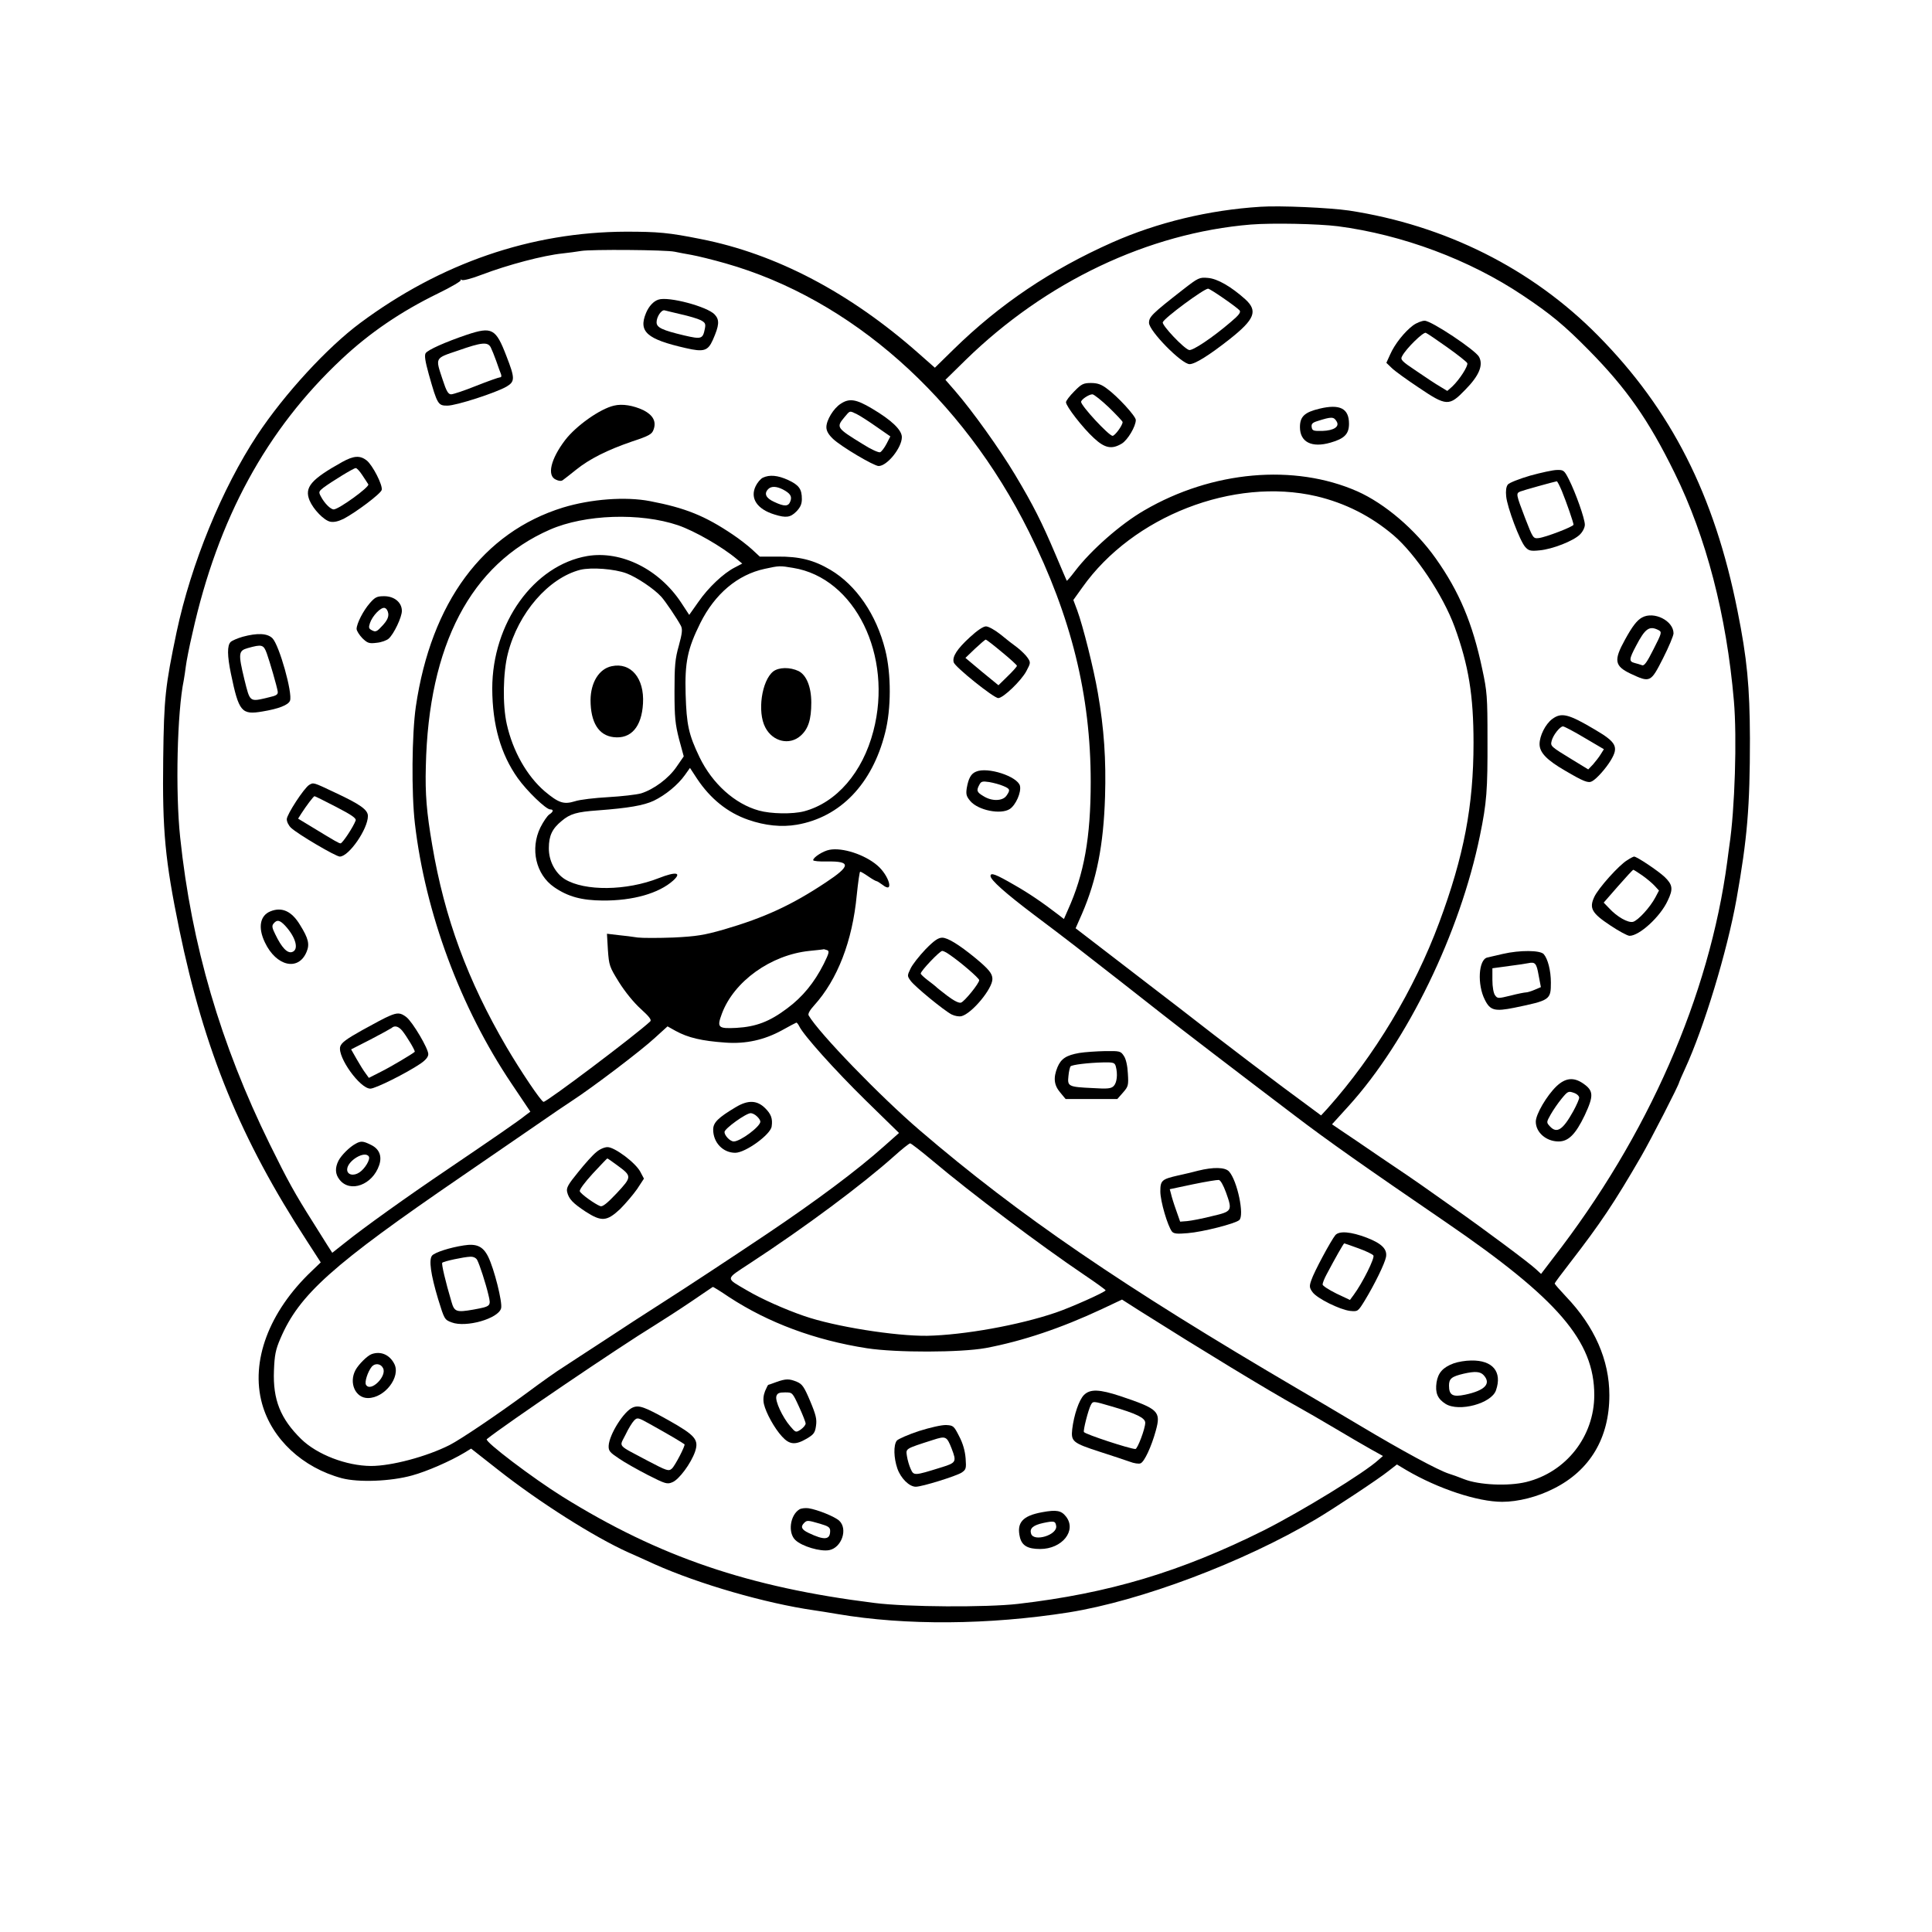 <?xml version="1.0" standalone="no"?>
<!DOCTYPE svg PUBLIC "-//W3C//DTD SVG 20010904//EN"
 "http://www.w3.org/TR/2001/REC-SVG-20010904/DTD/svg10.dtd">
<svg version="1.0" xmlns="http://www.w3.org/2000/svg"
 width="1024pt" height="1024pt" viewBox="0 0 1024 1024"
 preserveAspectRatio="xMidYMid meet">
<g transform="translate(0,1024) scale(0.1,-0.1)"
fill="#000000" stroke="none">
<path d="M6680 9144 c-272 -17 -546 -83 -785 -189 -326 -145 -597 -328 -840
-566 l-100 -98 -85 75 c-365 323 -758 529 -1156 607 -169 34 -227 39 -397 39
-502 -2 -980 -166 -1408 -484 -175 -130 -402 -377 -545 -593 -188 -285 -351
-683 -428 -1045 -60 -287 -67 -348 -71 -670 -5 -386 10 -539 85 -905 133 -644
325 -1112 677 -1653 l73 -113 -49 -47 c-226 -215 -324 -478 -262 -702 52 -188
215 -339 423 -395 88 -23 259 -17 373 15 77 21 201 75 276 120 l36 22 140
-110 c219 -173 513 -359 693 -440 25 -11 88 -39 140 -63 235 -105 588 -207
845 -244 22 -3 78 -12 125 -20 359 -61 800 -58 1225 9 381 61 922 264 1310
494 96 57 336 216 384 255 l45 35 50 -30 c169 -99 378 -168 508 -168 84 0 187
26 273 70 192 96 295 268 295 495 0 186 -78 364 -230 523 -33 35 -60 66 -60
69 0 3 37 53 83 112 160 207 233 316 375 561 51 88 202 382 202 394 0 2 14 34
31 71 100 217 223 621 273 900 57 321 71 486 71 850 -1 276 -15 425 -66 678
-122 614 -351 1065 -739 1458 -350 355 -810 585 -1320 663 -104 15 -364 27
-470 20z m410 -103 c344 -45 699 -178 980 -366 150 -100 222 -160 352 -292
199 -202 316 -369 453 -648 168 -340 276 -756 315 -1210 17 -195 5 -576 -24
-767 -2 -18 -8 -55 -11 -83 -95 -714 -420 -1456 -923 -2103 l-64 -84 -27 25
c-36 34 -278 214 -436 325 -71 50 -148 104 -170 120 -22 16 -116 80 -210 143
-93 64 -191 130 -218 148 l-47 32 88 97 c312 344 590 916 696 1433 36 175 41
240 40 514 0 222 -2 250 -28 370 -51 242 -122 410 -246 585 -109 154 -270 291
-416 356 -334 147 -769 109 -1129 -101 -125 -72 -283 -211 -368 -323 -22 -29
-41 -51 -43 -50 -1 2 -28 64 -59 138 -73 172 -118 262 -215 424 -82 137 -226
338 -316 442 l-53 61 107 105 c425 415 968 673 1512 718 115 9 357 4 460 -9z
m-3515 -135 c17 -4 57 -11 90 -17 33 -6 115 -26 181 -45 664 -189 1254 -711
1608 -1423 224 -450 327 -866 327 -1325 0 -295 -35 -489 -121 -679 l-21 -48
-27 21 c-87 67 -161 117 -235 159 -100 58 -127 68 -127 48 0 -21 80 -92 231
-206 74 -55 173 -131 221 -168 48 -37 156 -122 240 -187 84 -66 182 -143 218
-171 69 -55 428 -330 700 -536 177 -135 375 -274 805 -568 593 -406 785 -629
785 -915 0 -219 -149 -409 -361 -461 -95 -23 -250 -16 -329 15 -30 12 -66 25
-80 29 -57 18 -249 122 -470 254 -129 77 -275 163 -325 192 -935 548 -1484
923 -2010 1374 -209 179 -535 516 -589 609 -5 8 6 28 29 53 124 137 203 341
226 585 7 68 15 124 18 124 4 0 23 -11 43 -25 20 -14 40 -25 43 -25 4 0 18 -9
33 -20 63 -50 35 50 -29 104 -67 57 -184 95 -252 82 -34 -6 -87 -40 -87 -55 0
-5 34 -8 74 -7 127 2 126 -23 -7 -111 -182 -121 -326 -187 -542 -250 -102 -29
-142 -36 -265 -42 -80 -3 -165 -3 -190 0 -25 4 -72 10 -104 13 l-59 7 5 -86
c6 -82 8 -89 59 -171 32 -51 79 -109 116 -142 45 -41 58 -58 49 -66 -77 -72
-547 -426 -565 -426 -12 0 -122 164 -196 290 -206 352 -329 685 -394 1070 -30
175 -38 272 -34 418 14 644 239 1072 658 1255 185 81 478 91 679 23 87 -30
231 -112 311 -179 l29 -24 -40 -21 c-59 -30 -140 -106 -193 -183 l-48 -68 -42
64 c-117 178 -318 278 -498 248 -284 -49 -504 -356 -504 -703 1 -193 45 -347
135 -474 49 -69 150 -166 172 -166 20 0 17 -13 -5 -27 -10 -7 -31 -37 -47 -69
-55 -113 -24 -249 73 -316 74 -51 146 -70 258 -71 160 -1 297 38 373 106 47
43 16 49 -76 13 -172 -68 -393 -70 -498 -6 -52 33 -86 99 -85 165 0 66 18 103
68 144 45 38 80 48 193 56 160 12 242 26 295 51 62 30 127 83 165 136 l27 38
38 -58 c70 -105 161 -179 271 -217 89 -31 177 -40 258 -26 230 40 399 216 467
486 33 127 33 313 1 440 -47 188 -154 344 -291 425 -88 52 -164 71 -280 70
l-94 0 -41 38 c-23 21 -68 56 -101 78 -148 100 -252 142 -440 178 -130 25
-313 11 -461 -34 -424 -131 -699 -503 -780 -1055 -21 -145 -24 -456 -5 -620
55 -473 241 -975 512 -1378 l100 -149 -28 -21 c-33 -27 -168 -120 -413 -286
-212 -143 -444 -309 -542 -388 l-67 -53 -27 42 c-15 24 -48 77 -74 118 -98
155 -134 220 -230 415 -261 531 -415 1056 -475 1626 -26 243 -16 666 19 834 3
17 8 50 11 74 3 25 18 103 35 175 135 607 392 1079 790 1452 149 140 315 253
512 349 70 34 124 66 120 70 -4 5 -1 5 6 1 7 -4 54 8 105 28 140 53 325 102
430 113 29 3 72 9 97 13 52 9 450 6 495 -4z m3402 -1296 c152 -36 289 -105
409 -207 116 -99 262 -317 324 -486 74 -204 100 -362 100 -615 0 -332 -51
-600 -182 -952 -132 -355 -343 -706 -591 -984 l-35 -38 -58 43 c-166 121 -465
348 -694 527 -30 23 -100 77 -155 119 -55 42 -166 128 -247 190 l-147 113 34
77 c78 181 114 364 122 620 6 195 -5 361 -38 550 -22 129 -79 355 -109 437
l-21 56 48 67 c267 377 801 585 1240 483z m-2773 -380 c328 -53 530 -465 425
-865 -57 -219 -195 -379 -367 -425 -61 -16 -176 -14 -240 4 -127 35 -246 142
-314 282 -58 121 -69 171 -74 334 -5 170 10 241 78 378 77 154 197 256 341
287 78 17 80 17 151 5z m-883 -29 c55 -21 146 -82 184 -124 21 -23 84 -116
104 -154 9 -18 7 -39 -11 -105 -20 -70 -23 -108 -23 -243 0 -137 4 -173 24
-252 l25 -92 -38 -55 c-42 -62 -121 -120 -188 -141 -25 -7 -104 -16 -174 -20
-71 -4 -151 -13 -177 -22 -59 -18 -86 -9 -160 53 -95 82 -169 213 -201 356
-23 103 -20 274 6 375 55 215 216 400 384 443 59 14 181 5 245 -19z m1063
-1997 c13 -5 10 -16 -18 -73 -50 -99 -112 -175 -193 -235 -94 -71 -166 -98
-270 -104 -98 -5 -104 2 -77 75 64 172 260 312 464 333 41 4 76 8 77 9 1 0 8
-2 17 -5z m-148 -403 c22 -47 189 -233 352 -393 l177 -173 -80 -71 c-142 -127
-361 -290 -620 -464 -182 -122 -423 -281 -555 -365 -77 -49 -216 -139 -308
-200 -93 -60 -191 -125 -219 -143 -28 -17 -113 -77 -188 -133 -166 -122 -355
-249 -412 -278 -123 -62 -308 -111 -417 -111 -130 1 -285 60 -370 143 -110
108 -150 209 -144 362 3 83 9 112 34 170 100 234 273 389 964 862 184 126 376
258 425 292 50 35 121 83 159 108 106 69 365 265 438 333 l66 60 43 -24 c66
-36 137 -53 264 -62 107 -8 206 14 299 65 39 22 74 40 77 41 3 0 10 -9 15 -19z
m708 -714 c204 -172 570 -447 804 -605 61 -41 112 -78 112 -81 -1 -9 -184 -91
-264 -118 -196 -67 -488 -119 -682 -123 -170 -2 -491 49 -652 105 -102 35
-225 90 -300 134 -119 70 -121 57 14 146 292 191 594 416 764 568 41 37 79 67
84 67 5 0 59 -42 120 -93z m-1081 -721 c209 -137 456 -229 732 -272 156 -24
495 -23 629 1 197 37 401 106 617 207 l106 50 94 -60 c315 -199 686 -425 844
-512 33 -18 119 -68 190 -110 72 -43 158 -93 192 -112 l63 -35 -23 -20 c-73
-68 -408 -273 -608 -374 -441 -220 -821 -334 -1304 -390 -165 -19 -589 -17
-760 5 -667 83 -1142 245 -1653 563 -156 97 -416 294 -402 305 91 74 701 488
889 603 45 28 132 84 194 126 61 42 114 77 115 78 2 1 41 -23 85 -53z"/>
<path d="M6270 8705 c-164 -128 -180 -144 -180 -176 0 -43 173 -219 215 -219
29 0 104 47 212 132 134 106 151 150 83 212 -75 67 -147 109 -198 113 -45 4
-51 1 -132 -62z m215 -46 c41 -28 79 -57 85 -64 8 -10 -3 -25 -47 -62 -97 -83
-203 -154 -221 -148 -29 9 -145 132 -139 147 8 23 217 177 240 178 5 0 42 -23
82 -51z"/>
<path d="M7489 8515 c-45 -34 -97 -99 -121 -154 l-20 -44 28 -27 c16 -16 80
-62 143 -104 148 -100 162 -100 247 -12 74 75 97 131 73 175 -20 36 -252 191
-288 191 -15 0 -43 -11 -62 -25z m182 -116 c55 -39 103 -77 106 -84 5 -15 -41
-87 -80 -124 l-26 -23 -38 23 c-21 12 -77 49 -125 82 -81 54 -87 61 -76 80 21
40 111 128 125 123 8 -3 59 -38 114 -77z"/>
<path d="M5694 8166 c-24 -24 -44 -50 -44 -58 0 -21 88 -135 148 -190 58 -54
95 -61 148 -29 31 19 74 91 74 125 0 20 -97 126 -154 167 -29 22 -50 29 -84
29 -39 0 -50 -5 -88 -44z m184 -86 c39 -38 72 -73 72 -77 0 -18 -41 -73 -53
-73 -20 0 -167 159 -167 180 0 12 41 40 60 40 8 0 48 -32 88 -70z"/>
<path d="M6994 8074 c-80 -19 -104 -42 -104 -98 0 -79 62 -111 162 -82 74 21
98 46 98 100 0 81 -48 106 -156 80z m90 -67 c18 -28 -14 -49 -75 -51 -48 -1
-54 1 -57 21 -2 16 4 23 30 31 75 24 87 24 102 -1z"/>
<path d="M8110 7719 c-58 -17 -111 -38 -118 -47 -9 -11 -12 -34 -9 -62 5 -58
73 -238 101 -269 18 -20 28 -23 76 -18 68 6 180 50 214 84 15 15 26 37 26 52
0 32 -49 170 -85 241 -24 47 -28 50 -63 49 -20 0 -84 -14 -142 -30z m168 -81
c25 -61 62 -168 62 -179 0 -10 -148 -67 -185 -71 -29 -3 -30 -1 -72 107 -48
126 -49 130 -25 140 14 6 176 51 193 54 3 1 15 -23 27 -51z"/>
<path d="M8703 6967 c-27 -15 -51 -46 -90 -117 -61 -110 -56 -140 30 -181 103
-48 106 -47 171 81 31 61 56 121 56 133 0 67 -104 119 -167 84z m88 -67 c18
-10 17 -15 -27 -101 -34 -68 -49 -89 -60 -85 -9 3 -27 9 -40 12 -31 8 -30 20
7 90 49 94 71 109 120 84z"/>
<path d="M8227 6429 c-36 -27 -67 -89 -67 -133 0 -45 39 -85 136 -141 97 -57
122 -67 142 -56 25 13 75 70 100 112 42 70 29 95 -83 161 -143 85 -179 93
-228 57z m172 -100 l102 -60 -17 -27 c-9 -15 -28 -39 -41 -54 l-25 -26 -82 50
c-118 72 -119 73 -112 101 7 30 44 77 60 77 7 0 58 -27 115 -61z"/>
<path d="M8625 5681 c-44 -26 -154 -149 -175 -195 -28 -60 -13 -86 85 -151 45
-30 91 -55 102 -55 52 0 163 101 202 186 30 62 27 84 -16 126 -34 32 -147 108
-162 108 -3 0 -20 -8 -36 -19z m78 -80 c23 -16 53 -41 66 -55 l24 -26 -19 -36
c-28 -53 -92 -123 -119 -130 -26 -6 -84 26 -127 73 l-28 29 76 87 c42 48 78
87 81 87 2 0 23 -13 46 -29z"/>
<path d="M7965 5184 c-33 -8 -70 -16 -82 -19 -47 -11 -54 -144 -13 -224 28
-57 53 -63 157 -42 189 39 193 42 193 133 0 63 -16 126 -38 151 -19 21 -126
22 -217 1z m190 -113 l12 -63 -33 -14 c-18 -8 -39 -14 -46 -14 -7 0 -44 -7
-82 -17 -66 -16 -69 -16 -82 2 -8 11 -14 44 -14 81 l0 62 88 12 c48 6 94 13
102 15 37 8 44 -1 55 -64z"/>
<path d="M8250 4483 c-52 -50 -110 -149 -110 -188 0 -57 55 -105 121 -105 52
0 90 38 138 138 49 105 48 131 -9 170 -50 34 -93 29 -140 -15z m120 -61 c0 -8
-14 -40 -31 -71 -56 -101 -88 -121 -125 -80 -18 20 -18 21 5 62 13 23 39 61
58 84 32 39 36 41 64 31 16 -5 29 -17 29 -26z"/>
<path d="M3490 8652 c-26 -8 -51 -35 -66 -71 -41 -99 4 -139 211 -186 95 -22
117 -15 143 43 34 77 37 106 10 135 -39 42 -245 97 -298 79z m120 -78 c41 -9
88 -23 104 -31 24 -13 27 -19 22 -45 -11 -55 -18 -57 -109 -36 -118 28 -147
42 -147 70 0 29 26 68 43 63 6 -2 46 -11 87 -21z"/>
<path d="M2475 8466 c-115 -39 -207 -80 -219 -98 -7 -12 -3 -41 17 -113 45
-159 49 -165 98 -165 47 0 257 68 314 101 45 27 45 44 -1 162 -56 146 -76 157
-209 113z m126 -67 c6 -12 19 -44 29 -72 10 -29 21 -60 25 -69 4 -11 3 -18 -5
-18 -6 0 -63 -20 -126 -45 -62 -25 -122 -45 -133 -45 -15 0 -25 16 -45 78 -39
118 -43 112 82 154 125 44 157 47 173 17z"/>
<path d="M4456 8100 c-38 -24 -76 -87 -76 -124 0 -20 11 -39 35 -62 43 -41
217 -144 242 -144 45 0 123 97 123 153 0 38 -54 90 -159 152 -84 50 -120 55
-165 25z m87 -56 c18 -9 64 -39 104 -67 l72 -50 -20 -39 c-11 -21 -26 -41 -34
-45 -8 -3 -50 16 -92 43 -140 86 -142 89 -97 143 30 36 26 35 67 15z"/>
<path d="M3254 8090 c-74 -17 -201 -107 -259 -183 -76 -100 -97 -188 -49 -209
16 -8 30 -9 38 -2 7 5 38 29 69 54 72 58 166 105 297 150 91 30 106 39 114 63
16 43 -3 77 -54 103 -53 25 -112 35 -156 24z"/>
<path d="M1815 7792 c-167 -93 -203 -135 -174 -205 20 -47 76 -105 109 -112
19 -4 42 1 71 15 65 34 197 133 202 153 7 24 -48 132 -80 157 -35 27 -68 25
-128 -8z m105 -70 c13 -20 28 -42 32 -49 10 -12 -155 -132 -183 -133 -17 0
-50 33 -69 70 -12 22 -10 26 14 45 43 32 160 104 171 104 6 1 21 -16 35 -37z"/>
<path d="M4043 7708 c-12 -6 -29 -26 -38 -45 -31 -64 8 -122 100 -150 61 -19
84 -16 116 16 21 22 29 39 29 66 0 53 -15 74 -73 101 -55 25 -98 29 -134 12z
m106 -62 c40 -21 50 -37 40 -63 -10 -28 -31 -29 -86 -3 -44 20 -55 44 -31 68
16 16 43 15 77 -2z"/>
<path d="M1960 7043 c-35 -40 -69 -107 -70 -136 0 -10 14 -32 30 -49 28 -27
36 -30 76 -25 25 2 54 13 64 22 28 25 70 114 70 147 0 45 -40 78 -94 78 -38 0
-48 -5 -76 -37z m98 -55 c2 -19 -6 -37 -31 -64 -29 -32 -36 -35 -55 -25 -18 9
-19 15 -11 39 13 38 57 84 77 80 10 -2 18 -15 20 -30z"/>
<path d="M5141 6863 c-69 -63 -95 -104 -86 -134 8 -25 212 -189 236 -189 26 0
122 92 149 143 23 43 23 46 7 70 -9 14 -34 38 -54 54 -21 15 -62 47 -91 71
-29 23 -63 42 -76 42 -15 0 -47 -22 -85 -57z m169 -79 c44 -36 80 -69 80 -73
0 -4 -22 -29 -49 -55 l-49 -48 -88 72 -87 73 51 49 c28 26 53 48 57 48 3 0 42
-30 85 -66z"/>
<path d="M1286 6865 c-27 -8 -56 -20 -64 -28 -18 -19 -18 -71 2 -168 42 -202
56 -219 167 -200 85 14 137 34 146 57 15 39 -57 295 -93 331 -27 27 -80 29
-158 8z m128 -88 c17 -48 53 -172 58 -202 2 -16 -6 -22 -47 -31 -104 -25 -99
-28 -130 96 -33 137 -31 151 18 165 75 21 84 19 101 -28z"/>
<path d="M5173 6150 c-27 -11 -40 -36 -49 -87 -5 -33 -2 -44 19 -69 42 -49
161 -73 209 -42 32 21 62 89 54 123 -13 50 -172 102 -233 75z m145 -76 c36
-15 38 -21 16 -52 -20 -28 -77 -30 -121 -2 -36 21 -39 30 -22 61 9 18 17 19
52 14 23 -4 57 -13 75 -21z"/>
<path d="M1639 6080 c-27 -16 -119 -157 -119 -182 0 -14 10 -34 23 -46 35 -33
237 -152 258 -152 48 0 149 146 149 215 0 33 -41 62 -174 124 -118 56 -114 54
-137 41z m143 -117 c83 -43 107 -60 103 -72 -13 -35 -70 -121 -80 -121 -10 1
-21 7 -154 88 l-71 43 17 27 c27 42 65 92 70 92 3 0 55 -26 115 -57z"/>
<path d="M1434 5410 c-56 -22 -68 -86 -30 -165 60 -127 178 -154 221 -50 17
40 10 71 -35 143 -44 73 -96 96 -156 72z m78 -77 c56 -61 74 -127 36 -139 -25
-8 -55 23 -89 94 -17 34 -19 45 -9 57 18 22 33 19 62 -12z"/>
<path d="M4905 5208 c-33 -35 -69 -80 -79 -102 -18 -37 -18 -39 1 -65 23 -31
175 -156 217 -178 16 -8 39 -12 52 -9 55 14 164 145 164 197 0 29 -19 52 -90
111 -88 72 -147 108 -176 108 -21 0 -43 -15 -89 -62z m125 -26 c61 -41 160
-127 160 -137 0 -17 -77 -112 -96 -119 -11 -4 -37 9 -73 36 -31 24 -58 45 -61
49 -3 3 -22 18 -42 33 -21 16 -38 32 -38 36 0 14 101 120 114 120 6 0 22 -8
36 -18z"/>
<path d="M2063 4855 c-18 -7 -82 -41 -143 -75 -86 -48 -111 -67 -117 -88 -14
-56 105 -222 160 -222 27 0 191 82 265 132 28 19 42 36 42 51 0 30 -83 170
-116 196 -31 24 -47 25 -91 6z m68 -77 c24 -29 72 -109 67 -113 -15 -13 -126
-79 -178 -105 l-65 -33 -18 25 c-10 13 -31 47 -47 75 l-29 51 102 52 c56 29
106 57 112 61 16 15 36 10 56 -13z"/>
<path d="M5720 4659 c-68 -12 -96 -30 -115 -75 -23 -56 -19 -95 14 -134 l29
-35 137 0 137 0 30 34 c28 32 30 38 26 101 -2 41 -10 77 -21 93 -17 26 -21 27
-100 26 -45 -1 -107 -5 -137 -10z m194 -71 c11 -42 6 -86 -11 -104 -14 -14
-32 -16 -112 -11 -129 6 -134 9 -128 64 2 24 8 47 11 51 9 9 94 19 172 21 56
1 62 -1 68 -21z"/>
<path d="M1885 4178 c-32 -17 -76 -61 -91 -90 -19 -38 -18 -71 6 -101 56 -71
175 -27 210 78 16 48 0 87 -46 108 -40 20 -52 20 -79 5z m70 -68 c9 -15 -21
-65 -50 -84 -31 -21 -65 -13 -65 15 0 46 94 103 115 69z"/>
<path d="M6350 4035 c-30 -8 -77 -19 -105 -25 -87 -20 -95 -26 -95 -85 0 -52
39 -184 62 -213 10 -11 27 -13 83 -8 78 6 251 50 273 69 29 23 -10 210 -54
258 -21 23 -83 24 -164 4z m148 -115 c35 -98 33 -101 -75 -126 -51 -13 -109
-24 -130 -26 l-38 -3 -21 60 c-12 33 -24 72 -27 86 l-7 26 123 26 c67 14 129
24 137 23 9 -1 24 -28 38 -66z"/>
<path d="M7078 3694 c-22 -26 -114 -196 -128 -240 -11 -31 -10 -40 7 -63 24
-33 143 -92 198 -99 42 -4 42 -4 78 54 54 89 106 196 113 231 8 42 -22 72
-102 103 -84 32 -145 37 -166 14z m121 -70 c39 -14 75 -31 80 -38 10 -11 -58
-147 -104 -209 l-20 -27 -72 34 c-40 20 -73 41 -73 48 0 7 9 31 21 53 45 85
90 165 94 165 2 0 35 -12 74 -26z"/>
<path d="M7705 3014 c-57 -21 -83 -50 -91 -101 -8 -55 5 -87 48 -114 71 -44
243 2 267 72 34 98 -17 160 -131 158 -29 0 -71 -7 -93 -15z m159 -63 c41 -45
6 -81 -98 -103 -66 -14 -86 -3 -86 48 0 37 14 48 77 63 61 14 89 12 107 -8z"/>
<path d="M4098 6681 c-61 -49 -85 -214 -42 -296 39 -76 128 -97 187 -45 41 36
57 86 57 176 0 84 -26 146 -67 167 -46 22 -105 21 -135 -2z"/>
<path d="M3242 6709 c-67 -14 -111 -86 -112 -179 0 -119 43 -188 122 -197 92
-11 149 54 156 178 8 134 -64 220 -166 198z"/>
<path d="M3900 4372 c-94 -56 -120 -82 -120 -119 0 -69 52 -123 117 -123 54 0
188 97 193 140 6 41 -3 65 -34 96 -43 43 -91 45 -156 6z m112 -49 c10 -9 18
-21 18 -28 0 -26 -106 -105 -141 -105 -19 0 -49 31 -49 50 0 18 114 100 139
100 8 0 23 -7 33 -17z"/>
<path d="M3160 4133 c-18 -14 -61 -62 -96 -106 -54 -66 -63 -83 -58 -105 9
-37 30 -59 98 -104 84 -54 112 -52 182 13 29 29 70 77 91 107 l36 55 -19 36
c-25 48 -136 131 -174 131 -16 0 -42 -11 -60 -27z m111 -69 c79 -58 79 -61 -2
-148 -51 -54 -75 -73 -87 -69 -29 11 -103 64 -109 79 -3 8 26 47 69 94 40 43
75 80 77 80 2 0 25 -16 52 -36z"/>
<path d="M2458 3639 c-73 -11 -154 -37 -168 -54 -18 -22 -7 -100 32 -230 33
-107 34 -110 72 -124 76 -29 248 20 262 75 8 31 -37 210 -69 274 -27 54 -61
70 -129 59z m71 -77 c13 -24 46 -126 60 -186 14 -59 13 -60 -79 -77 -91 -16
-102 -12 -117 41 -32 107 -54 202 -49 207 7 8 115 31 148 32 17 1 31 -6 37
-17z"/>
<path d="M1970 3063 c-23 -8 -70 -55 -86 -85 -36 -68 0 -148 66 -148 89 0 175
112 140 181 -25 49 -72 69 -120 52z m60 -74 c23 -42 -65 -130 -90 -89 -9 14 9
70 31 97 17 19 47 16 59 -8z"/>
<path d="M4115 2915 c-22 -8 -41 -15 -43 -15 -2 0 -9 -15 -17 -33 -9 -23 -11
-45 -6 -69 11 -47 56 -129 96 -172 40 -44 71 -46 131 -11 37 22 44 31 49 68 5
35 0 57 -31 131 -32 76 -42 90 -70 102 -41 17 -58 17 -109 -1z m120 -131 c19
-41 35 -82 35 -89 0 -8 -12 -22 -26 -32 -26 -17 -27 -16 -56 18 -41 48 -81
134 -73 159 5 16 15 20 46 20 39 0 39 0 74 -76z"/>
<path d="M5745 2846 c-26 -26 -53 -106 -62 -181 -7 -65 2 -73 147 -120 63 -20
134 -44 157 -52 23 -9 49 -13 58 -9 20 7 58 89 81 173 28 102 15 115 -187 183
-112 37 -161 39 -194 6z m146 -60 c131 -38 179 -61 179 -87 0 -31 -41 -139
-52 -139 -28 0 -266 78 -273 90 -5 8 23 117 36 142 12 23 11 23 110 -6z"/>
<path d="M3354 2780 c-47 -19 -125 -143 -128 -203 -1 -27 6 -35 54 -67 30 -21
100 -60 154 -88 93 -47 102 -50 130 -38 35 14 98 99 120 162 21 63 2 86 -140
166 -127 71 -157 82 -190 68z m216 -159 c30 -18 56 -34 58 -36 6 -5 -50 -114
-67 -129 -17 -15 -26 -12 -127 41 -167 89 -152 71 -119 138 15 32 36 66 46 76
17 17 20 17 86 -20 37 -21 93 -52 123 -70z"/>
<path d="M4870 2655 c-57 -19 -110 -42 -117 -51 -18 -24 -16 -91 3 -147 18
-52 63 -97 98 -97 33 0 213 56 243 75 23 16 25 21 21 75 -3 39 -14 79 -34 117
-28 55 -31 58 -69 60 -23 1 -85 -13 -145 -32z m174 -93 c27 -71 25 -75 -60
-101 -138 -43 -141 -43 -157 -7 -8 17 -17 48 -20 68 -6 41 -12 38 138 86 68
22 73 20 99 -46z"/>
<path d="M4237 2240 c-50 -31 -62 -125 -21 -163 35 -33 132 -62 179 -53 66 13
100 112 53 156 -24 22 -116 59 -163 66 -16 2 -38 0 -48 -6z m109 -76 c44 -13
54 -19 54 -38 0 -48 -30 -51 -114 -11 -38 18 -44 33 -24 53 15 15 19 15 84 -4z"/>
<path d="M5524 2225 c-105 -19 -137 -56 -118 -134 11 -43 41 -61 107 -61 117
0 195 98 137 172 -25 32 -50 37 -126 23z m74 -73 c7 -48 -119 -86 -133 -41 -9
28 10 45 65 57 57 12 64 10 68 -16z"/>
</g>
</svg>
